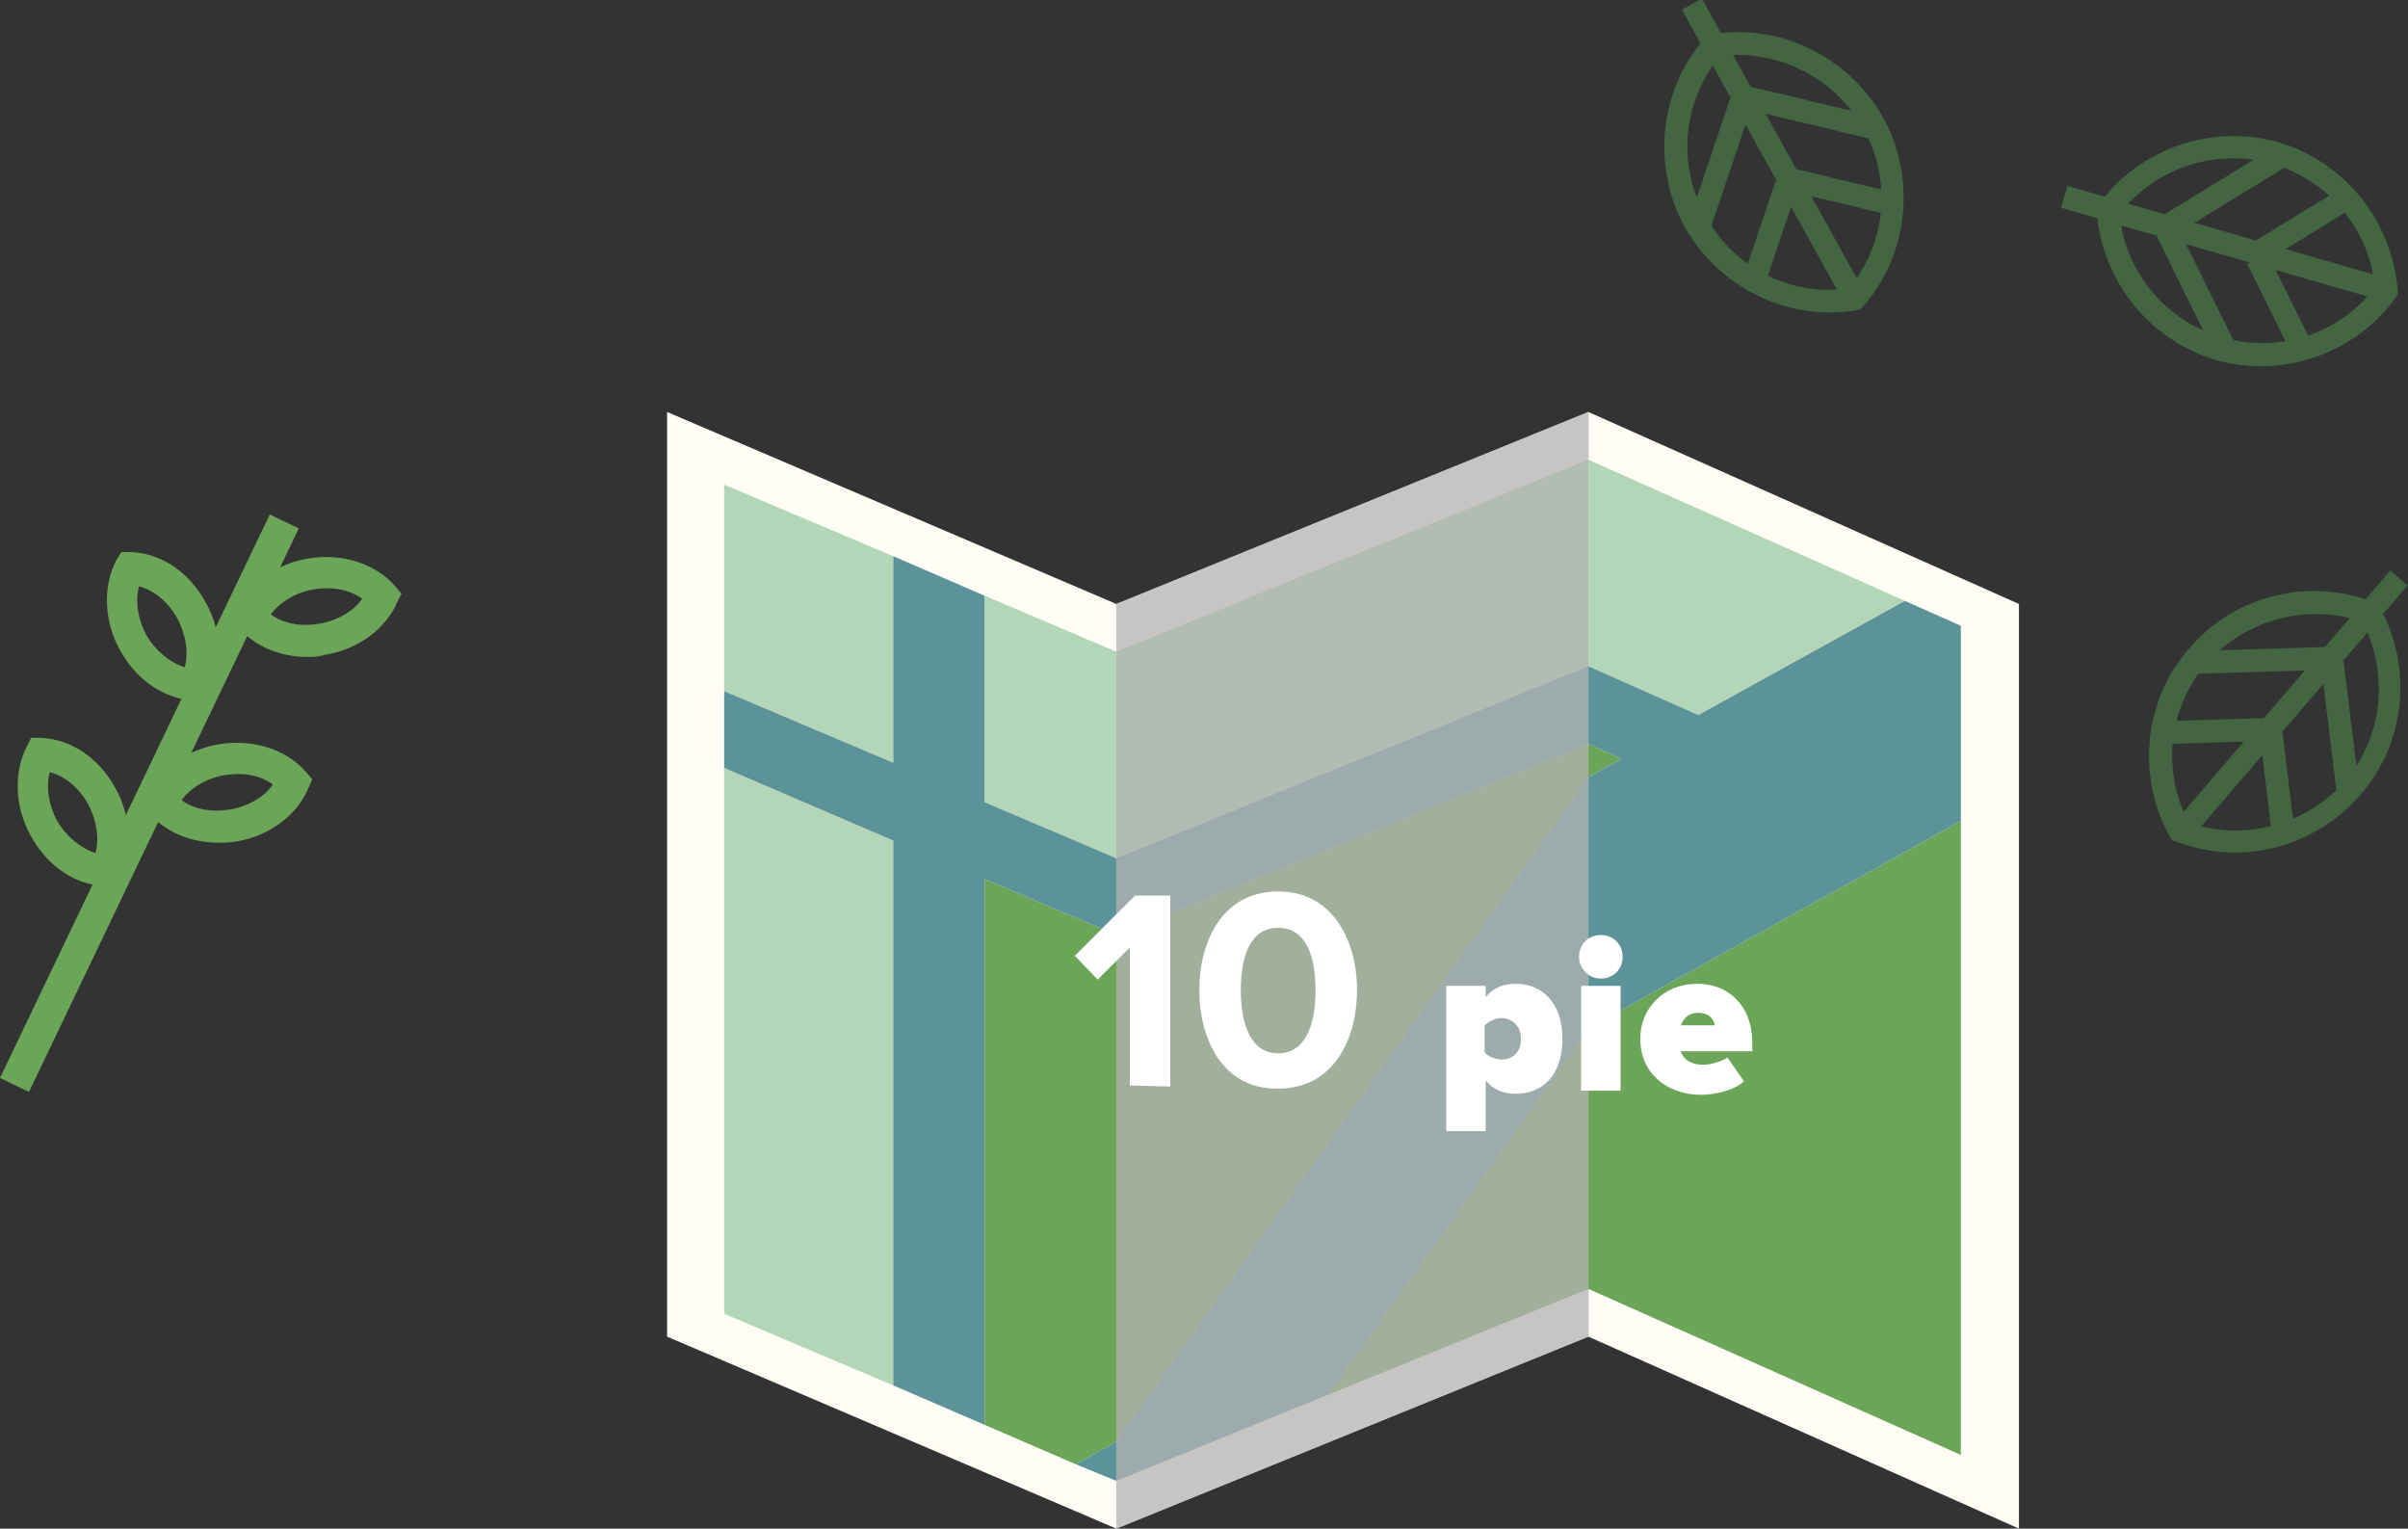 <?xml version="1.0" encoding="utf-8"?>
<!-- Generator: Adobe Illustrator 21.0.0, SVG Export Plug-In . SVG Version: 6.00 Build 0)  -->
<svg version="1.1" id="Layer_1" xmlns="http://www.w3.org/2000/svg" xmlns:xlink="http://www.w3.org/1999/xlink" x="0px" y="0px"
	 viewBox="0 0 232.1 147.3" style="enable-background:new 0 0 232.1 147.3;" xml:space="preserve">
<rect x="0" y="0" width="232.1" height="147.3" fill="#333333" stroke="none"/>
<style type="text/css">
	.st0{fill:#6BA557;}
	.st1{fill:#446541;}
	.st2{fill:none;}
	.st3{fill:#FFFDF5;}
	.st4{fill:#6BA558;}
	.st5{fill:#B2D6B7;}
	.st6{fill:#5B9399;}
	.st7{opacity:0.75;fill:#B3B3B3;enable-background:new    ;}
	.st8{fill:#FFFFFF;}
</style>
<g>
	
		<rect x="-15.7" y="75.9" transform="matrix(0.432 -0.902 0.902 0.432 -61.684 56.927)" class="st0" width="60.2" height="3.1"/>
	<path class="st0" d="M29.6,63.3c-2.6,0-5-1-6.6-2.8l-0.6-0.7l0.4-0.9c1.1-2.6,3.8-4.6,7-5.1s6.4,0.5,8.3,2.7l0.6,0.7L38.3,58
		c-1.1,2.6-3.8,4.6-7,5.1C30.7,63.3,30.2,63.3,29.6,63.3z M26.1,59.2c1.2,0.9,2.9,1.2,4.7,0.9c1.7-0.3,3.3-1.2,4.1-2.4
		c-1.2-0.9-2.9-1.2-4.7-0.9C28.5,57.1,27,58,26.1,59.2z"/>
	<path class="st0" d="M21,81.2c-2.6,0-5-1-6.6-2.8l-0.6-0.7l0.4-0.9c1.1-2.6,3.8-4.6,7-5.1s6.4,0.5,8.3,2.7l0.6,0.7L29.7,76
		c-1.1,2.6-3.8,4.6-7,5.1C22.2,81.2,21.6,81.2,21,81.2z M17.5,77.1c1.2,0.9,2.9,1.2,4.7,0.9c1.7-0.3,3.3-1.2,4.1-2.4
		c-1.2-0.9-2.9-1.2-4.7-0.9C19.9,75,18.4,75.9,17.5,77.1z"/>
	<path class="st0" d="M19.7,67.5h-0.9c-2.9-0.1-5.6-1.9-7.2-4.8c-1.6-2.8-1.7-6.2-0.4-8.7l0.5-0.8h0.9c2.9,0.1,5.6,1.9,7.2,4.8
		c1.6,2.8,1.7,6.2,0.4,8.7L19.7,67.5z M13.4,56.5c-0.4,1.4-0.1,3.2,0.7,4.7c0.9,1.5,2.2,2.6,3.7,3.1c0.4-1.4,0.1-3.2-0.7-4.7
		C16.2,58,14.9,56.9,13.4,56.5z"/>
	<path class="st0" d="M11.1,85.4h-0.9c-2.9-0.1-5.6-1.9-7.2-4.8c-1.6-2.8-1.7-6.2-0.4-8.7L3,71.1h0.9c2.9,0.1,5.6,1.9,7.2,4.8
		c1.6,2.8,1.7,6.2,0.4,8.7L11.1,85.4z M4.8,74.4c-0.4,1.4-0.1,3.2,0.7,4.7c0.9,1.5,2.2,2.6,3.7,3.1c0.4-1.4,0.1-3.2-0.7-4.7
		C7.6,75.9,6.3,74.8,4.8,74.4z"/>
</g>
<g>
	<g>
		<path class="st1" d="M164.6,3.4l0.4-0.1c6.6-1.1,13.2,2.2,16.5,8c3.2,5.8,2.5,13.2-1.9,18.2l-0.3,0.3l-0.4,0.1
			c-6.6,1.1-13.2-2.2-16.5-8c-3.2-5.8-2.5-13.2,1.9-18.2L164.6,3.4z M178.2,27.8c3.6-4.3,4.2-10.5,1.4-15.4c-2.7-4.9-8.3-7.7-13.8-7
			c-3.6,4.3-4.2,10.5-1.4,15.4C167.1,25.8,172.6,28.6,178.2,27.8z"/>
	</g>
	<g>
		<line class="st2" x1="178.7" y1="28.9" x2="165.6" y2="5.2"/>
		
			<rect x="171.1" y="3.5" transform="matrix(0.875 -0.485 0.485 0.875 13.32 85.587)" class="st1" width="2.2" height="27.1"/>
	</g>
	<g>
		<line class="st2" x1="165.2" y1="4.4" x2="163" y2="0.5"/>
		<rect x="163" y="0.2" transform="matrix(0.875 -0.485 0.485 0.875 19.39 79.81)" class="st1" width="2.2" height="4.4"/>
	</g>
	<g>
		<line class="st2" x1="169.3" y1="26.5" x2="172.2" y2="17.8"/>
		
			<rect x="166.1" y="21.1" transform="matrix(0.319 -0.948 0.948 0.319 95.219 176.914)" class="st1" width="9.2" height="2.2"/>
	</g>
	<g>
		<line class="st2" x1="163.9" y1="21.6" x2="167.8" y2="9.9"/>
		
			<rect x="159.7" y="14.7" transform="matrix(0.319 -0.948 0.948 0.319 97.927 167.957)" class="st1" width="12.4" height="2.2"/>
	</g>
	<g>
		<line class="st2" x1="181.7" y1="19.6" x2="172.8" y2="17.5"/>
		
			<rect x="176.2" y="13.9" transform="matrix(0.232 -0.973 0.973 0.232 118.085 186.63)" class="st1" width="2.2" height="9.2"/>
	</g>
	<g>
		<line class="st2" x1="180.5" y1="12.4" x2="168.4" y2="9.6"/>
		
			<rect x="173.4" y="4.8" transform="matrix(0.232 -0.973 0.973 0.232 123.326 178.106)" class="st1" width="2.2" height="12.4"/>
	</g>
</g>
<g>
	<g>
		<path class="st1" d="M229.1,58.1l0.2,0.3c3.3,5.8,2.6,13.2-1.8,18.2c-4.4,5.1-11.5,6.9-17.7,4.5l-0.4-0.1l-0.2-0.3
			c-3.3-5.8-2.6-13.2,1.8-18.2c4.3-5.1,11.5-6.9,17.7-4.5L229.1,58.1z M211,79.3c5.3,1.8,11.3,0.2,15-4c3.7-4.3,4.3-10.4,1.7-15.4
			c-5.3-1.8-11.3-0.2-15,4C209,68.2,208.3,74.3,211,79.3z"/>
	</g>
	<g>
		<line class="st2" x1="210.2" y1="80.2" x2="227.8" y2="59.6"/>
		
			<rect x="205.5" y="68.8" transform="matrix(0.651 -0.759 0.759 0.651 23.41 190.652)" class="st1" width="27.1" height="2.2"/>
	</g>
	<g>
		<line class="st2" x1="228.4" y1="58.9" x2="231.3" y2="55.6"/>
		
			<rect x="227.6" y="56.2" transform="matrix(0.651 -0.759 0.759 0.651 36.71 194.471)" class="st1" width="4.4" height="2.2"/>
	</g>
	<g>
		<line class="st2" x1="209.1" y1="70.5" x2="218.3" y2="70.2"/>
		
			<rect x="209.1" y="69.3" transform="matrix(1 -3.104325e-02 3.104325e-02 1 -2.082 6.668)" class="st1" width="9.2" height="2.2"/>
	</g>
	<g>
		<line class="st2" x1="211.8" y1="63.7" x2="224.2" y2="63.4"/>
		
			<rect x="211.8" y="62.5" transform="matrix(1 -3.104325e-02 3.104325e-02 1 -1.869 6.798)" class="st1" width="12.4" height="2.2"/>
	</g>
	<g>
		<line class="st2" x1="219.9" y1="79.8" x2="218.8" y2="70.7"/>
		
			<rect x="218.3" y="70.6" transform="matrix(0.993 -0.121 0.121 0.993 -7.497 27.145)" class="st1" width="2.2" height="9.2"/>
	</g>
	<g>
		<line class="st2" x1="226.2" y1="76.1" x2="224.7" y2="63.8"/>
		
			<rect x="224.4" y="63.7" transform="matrix(0.993 -0.121 0.121 0.993 -6.822 27.915)" class="st1" width="2.2" height="12.4"/>
	</g>
</g>
<g>
	<g>
		<path class="st1" d="M202.1,20l0.2-0.3c3.9-5.4,10.9-7.8,17.3-6c6.4,1.9,11,7.6,11.5,14.3v0.4l-0.2,0.3c-3.9,5.4-10.9,7.8-17.3,6
			c-6.4-1.9-11-7.6-11.5-14.3V20z M228.9,27.7c-0.5-5.6-4.5-10.4-9.9-11.9c-5.4-1.6-11.3,0.4-14.7,4.8c0.5,5.6,4.5,10.4,9.9,11.9
			C219.6,34.1,225.5,32.2,228.9,27.7z"/>
	</g>
	<g>
		<line class="st2" x1="230.1" y1="28" x2="204" y2="20.5"/>
		
			<rect x="215.9" y="10.7" transform="matrix(0.277 -0.961 0.961 0.277 133.652 226.036)" class="st1" width="2.2" height="27.1"/>
	</g>
	<g>
		<line class="st2" x1="203.2" y1="20.3" x2="198.9" y2="19.1"/>
		
			<rect x="200" y="17.4" transform="matrix(0.277 -0.961 0.961 0.277 126.533 207.405)" class="st1" width="2.2" height="4.4"/>
	</g>
	<g>
		<line class="st2" x1="221.7" y1="33.1" x2="217.6" y2="24.8"/>
		
			<rect x="218.6" y="24.4" transform="matrix(0.896 -0.443 0.443 0.896 9.926 100.404)" class="st1" width="2.2" height="9.2"/>
	</g>
	<g>
		<line class="st2" x1="214.4" y1="33.4" x2="208.9" y2="22.3"/>
		
			<rect x="210.6" y="21.6" transform="matrix(0.896 -0.443 0.443 0.896 9.612 96.717)" class="st1" width="2.2" height="12.4"/>
	</g>
	<g>
		<line class="st2" x1="225.6" y1="19.3" x2="217.8" y2="24.1"/>
		
			<rect x="217.1" y="20.6" transform="matrix(0.853 -0.522 0.522 0.853 21.322 119.032)" class="st1" width="9.2" height="2.2"/>
	</g>
	<g>
		<line class="st2" x1="219.7" y1="15.2" x2="209.1" y2="21.7"/>
		
			<rect x="208.2" y="17.3" transform="matrix(0.853 -0.523 0.523 0.853 21.995 114.783)" class="st1" width="12.4" height="2.2"/>
	</g>
</g>
<g>
	<g>
		<polygon class="st3" points="107.6,58.2 107.6,147.3 153.1,128.8 153.1,39.7 		"/>
		<polygon class="st4" points="107.6,90.1 107.6,138.9 153.1,74.9 153.1,71.7 		"/>
		<polygon class="st5" points="107.6,62.8 107.6,82.7 153.1,64.2 153.1,44.3 		"/>
		<polygon class="st4" points="128,134.4 153.1,124.2 153.1,99.1 		"/>
		<polygon class="st6" points="107.6,82.7 107.6,90.1 153.1,71.7 153.1,64.2 		"/>
		<polygon class="st6" points="107.6,138.9 107.6,142.7 128,134.4 153.1,99.1 153.1,74.9 		"/>
	</g>
	<g>
		<polygon class="st3" points="194.6,58.2 153.1,39.7 153.1,128.8 194.6,147.3 		"/>
		<polygon class="st4" points="153.1,71.7 153.1,74.9 156.3,73.1 		"/>
		<polygon class="st5" points="183.6,57.9 153.1,44.3 153.1,64.2 163.7,68.9 		"/>
		<polygon class="st4" points="189,79.1 153.1,99.1 153.1,124.2 189,140.2 		"/>
		<polygon class="st6" points="189,60.3 183.6,57.9 163.7,68.9 153.1,64.2 153.1,71.7 156.3,73.1 153.1,74.9 153.1,99.1 189,79.1 		
			"/>
	</g>
	<g>
		<polygon class="st3" points="64.3,39.7 64.3,128.8 107.6,147.3 107.6,58.2 		"/>
		<polygon class="st4" points="94.9,137.3 103.7,141.1 107.6,138.9 107.6,90.1 94.9,84.7 		"/>
		<polygon class="st5" points="94.9,57.4 94.9,77.3 107.6,82.7 107.6,62.8 		"/>
		<polygon class="st5" points="69.8,66.6 86.1,73.5 86.1,53.6 69.8,46.7 		"/>
		<polygon class="st5" points="69.8,126.6 86.1,133.5 86.1,81 69.8,74 		"/>
		<polygon class="st6" points="94.9,57.4 86.1,53.6 86.1,73.5 69.8,66.6 69.8,74 86.1,81 86.1,133.5 94.9,137.3 94.9,84.7 
			107.6,90.1 107.6,82.7 94.9,77.3 		"/>
		<polygon class="st6" points="103.7,141.1 107.6,142.7 107.6,138.9 		"/>
	</g>
	<polygon class="st7" points="107.6,58.2 107.6,62.8 107.6,82.7 107.6,90.1 107.6,138.9 107.6,142.7 107.6,147.3 153.1,128.8 
		153.1,124.2 153.1,99.1 153.1,74.9 153.1,71.7 153.1,64.2 153.1,44.3 153.1,39.7 	"/>
</g>
<g>
	<path class="st8" d="M108.9,104.6V91.3l-3.1,3.1l-2.2-2.3l5.8-5.8h3.4v18.4L108.9,104.6L108.9,104.6z"/>
	<path class="st8" d="M115.6,95.4c0-4.8,2.3-9.5,7.6-9.5c5.3,0,7.6,4.8,7.6,9.5c0,4.8-2.3,9.5-7.6,9.5
		C117.9,105,115.6,100.2,115.6,95.4z M126.8,95.4c0-3.4-1-6-3.6-6s-3.6,2.6-3.6,6s1,6.1,3.6,6.1S126.8,98.8,126.8,95.4z"/>
</g>
<g>
	<path class="st8" d="M143.2,104.1v4.9h-3.8V95h3.8v1.1c0.8-1,1.8-1.3,2.9-1.3c2.5,0,4.5,1.8,4.5,5.3c0,3.5-1.9,5.3-4.5,5.3
		C145,105.4,144,105.1,143.2,104.1z M146.6,100.1c0-1.3-0.9-2-1.9-2c-0.5,0-1.2,0.3-1.6,0.7v2.6c0.3,0.4,1.1,0.7,1.6,0.7
		C145.8,102.1,146.6,101.4,146.6,100.1z"/>
	<path class="st8" d="M152.2,92.2c0-1.2,0.9-2.1,2.1-2.1s2.1,0.9,2.1,2.1s-0.9,2.1-2.1,2.1S152.2,93.3,152.2,92.2z M152.4,105.2V95
		h3.8v10.1H152.4z"/>
	<path class="st8" d="M158.1,100.1c0-2.9,2.2-5.3,5.5-5.3c3,0,5.3,2.1,5.3,5.7v0.8h-6.9c0.2,0.7,0.9,1.3,2.2,1.3
		c0.6,0,1.8-0.3,2.3-0.7l1.6,2.3c-1,0.9-2.8,1.3-4.3,1.3C160.6,105.4,158.1,103.4,158.1,100.1z M163.7,97.6c-1.2,0-1.5,0.8-1.7,1.2
		h3.3C165.2,98.4,164.9,97.6,163.7,97.6z"/>
</g>
</svg>
